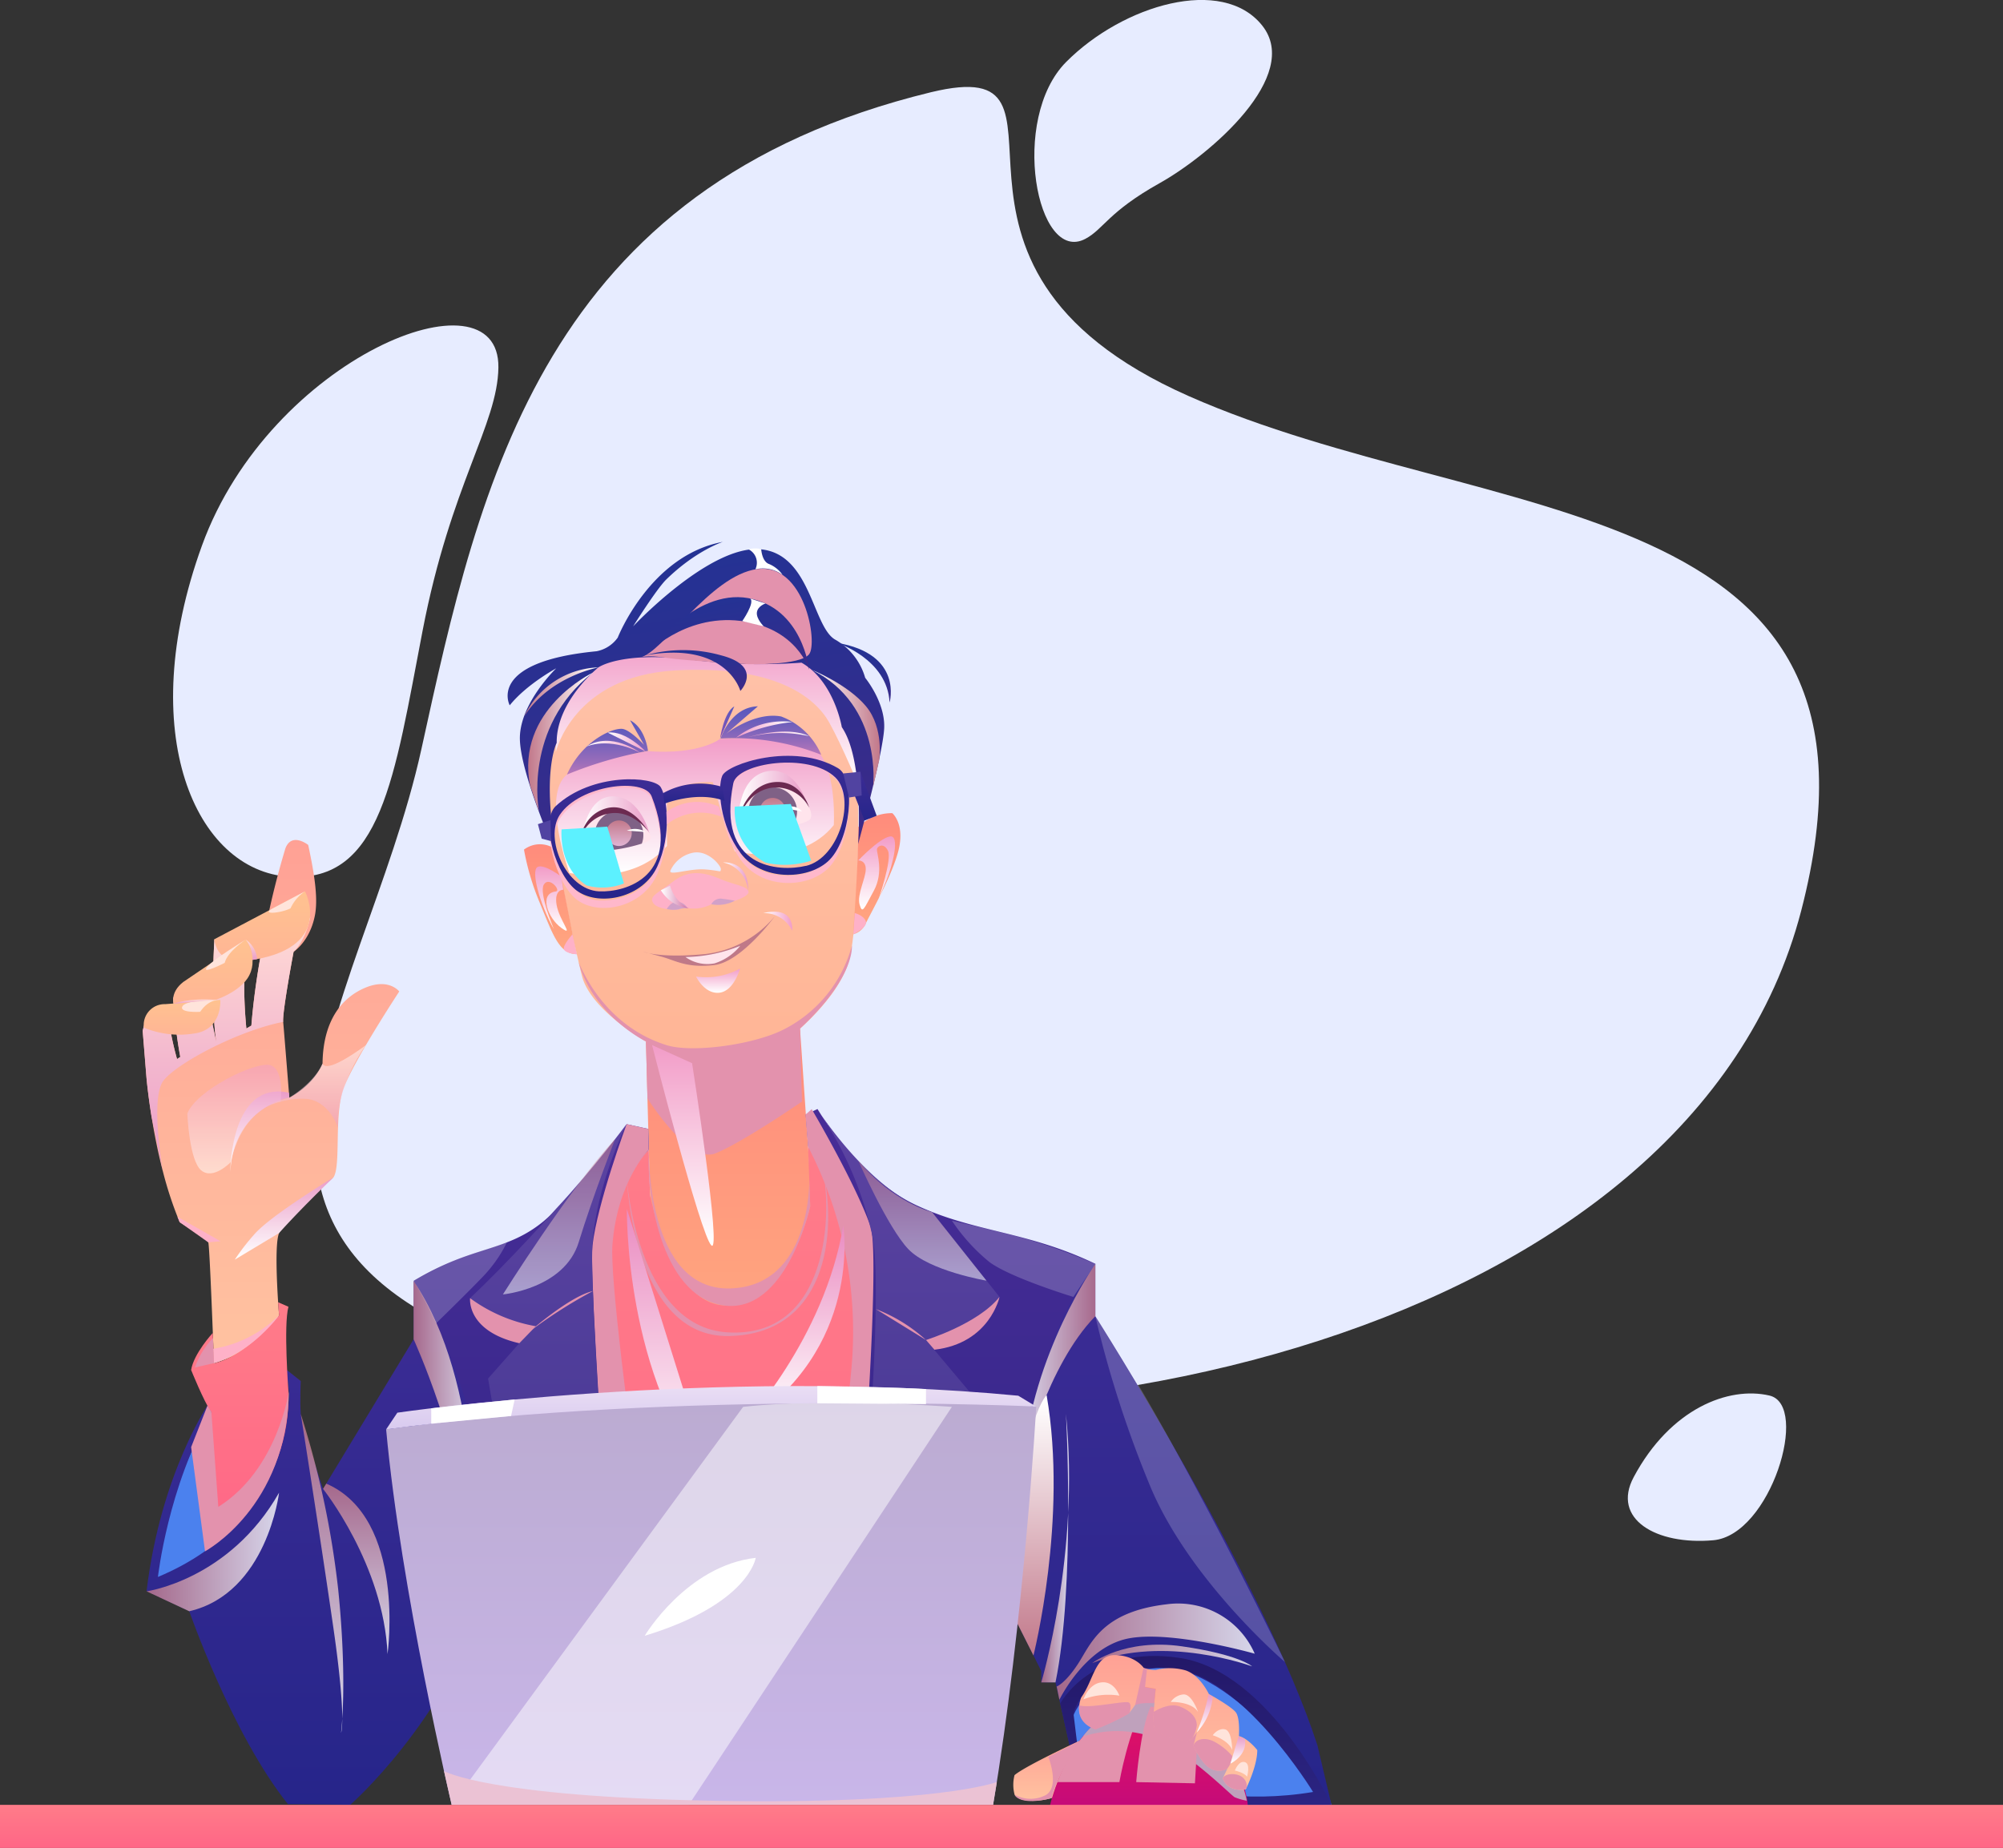 <svg xmlns="http://www.w3.org/2000/svg" xmlns:xlink="http://www.w3.org/1999/xlink" viewBox="0 0 400 369.11"><rect x="0" y="0" width="400" height="369.11" fill="#333333" stroke="none"/><defs><style>.cls-1{isolation:isolate;}.cls-2,.cls-43{fill:#e7ecff;}.cls-3,.cls-4{fill:#4b81ee;}.cls-10,.cls-11,.cls-17,.cls-21,.cls-22,.cls-23,.cls-25,.cls-26,.cls-29,.cls-3,.cls-30,.cls-31,.cls-32,.cls-33,.cls-35,.cls-38,.cls-39,.cls-40,.cls-44,.cls-45,.cls-54,.cls-57,.cls-58,.cls-59,.cls-64,.cls-65,.cls-66,.cls-67,.cls-68,.cls-69,.cls-7,.cls-70,.cls-71,.cls-72,.cls-73,.cls-74,.cls-75,.cls-76,.cls-81,.cls-86,.cls-87,.cls-88,.cls-89,.cls-90,.cls-91,.cls-93,.cls-94,.cls-95,.cls-96,.cls-97,.cls-98{mix-blend-mode:multiply;}.cls-5{fill:url(#Áåçûìÿííûé_ãðàäèåíò_148);}.cls-6{fill:url(#Áåçûìÿííûé_ãðàäèåíò_26);}.cls-7{fill:url(#Áåçûìÿííûé_ãðàäèåíò_200);}.cls-8{fill:url(#Áåçûìÿííûé_ãðàäèåíò_26-2);}.cls-9{fill:url(#Áåçûìÿííûé_ãðàäèåíò_26-3);}.cls-10{fill:url(#Áåçûìÿííûé_ãðàäèåíò_200-2);}.cls-11{fill:url(#Áåçûìÿííûé_ãðàäèåíò_200-3);}.cls-12{fill:url(#Áåçûìÿííûé_ãðàäèåíò_257);}.cls-13{fill:url(#Áåçûìÿííûé_ãðàäèåíò_79);}.cls-14{fill:url(#Áåçûìÿííûé_ãðàäèåíò_29);}.cls-15{fill:url(#Áåçûìÿííûé_ãðàäèåíò_38);}.cls-16{fill:url(#Áåçûìÿííûé_ãðàäèåíò_198);}.cls-17{fill:#feb1c8;}.cls-18{fill:url(#Áåçûìÿííûé_ãðàäèåíò_79-2);}.cls-19{fill:url(#Áåçûìÿííûé_ãðàäèåíò_38-2);}.cls-20{fill:url(#Áåçûìÿííûé_ãðàäèåíò_288);}.cls-21{fill:url(#Áåçûìÿííûé_ãðàäèåíò_200-4);}.cls-22{fill:url(#Áåçûìÿííûé_ãðàäèåíò_183);}.cls-23{fill:url(#Áåçûìÿííûé_ãðàäèåíò_183-2);}.cls-24{fill:#ffe4ec;}.cls-25{fill:#d1a1c8;}.cls-26{fill:url(#Áåçûìÿííûé_ãðàäèåíò_183-3);}.cls-27{fill:#7f6186;}.cls-28{fill:#6c2a51;}.cls-29{fill:#bf7988;}.cls-30{fill:url(#Áåçûìÿííûé_ãðàäèåíò_200-5);}.cls-31{fill:url(#Áåçûìÿííûé_ãðàäèåíò_200-6);}.cls-32{fill:url(#Áåçûìÿííûé_ãðàäèåíò_44);}.cls-33{fill:url(#Áåçûìÿííûé_ãðàäèåíò_44-2);}.cls-34,.cls-53,.cls-84,.cls-92{fill:#fff;}.cls-35{fill:#e392ad;}.cls-36{fill:url(#Áåçûìÿííûé_ãðàäèåíò_51);}.cls-37{fill:url(#Áåçûìÿííûé_ãðàäèåíò_51-2);}.cls-38{fill:url(#Áåçûìÿííûé_ãðàäèåíò_53);}.cls-39{fill:url(#Áåçûìÿííûé_ãðàäèåíò_207);}.cls-40{fill:url(#Áåçûìÿííûé_ãðàäèåíò_207-2);}.cls-41{fill:url(#Áåçûìÿííûé_ãðàäèåíò_257-2);}.cls-42{fill:url(#Áåçûìÿííûé_ãðàäèåíò_257-3);}.cls-43,.cls-51,.cls-53,.cls-84,.cls-92{mix-blend-mode:soft-light;}.cls-44{fill:url(#Áåçûìÿííûé_ãðàäèåíò_58);}.cls-45{fill:#ffb8cb;}.cls-46{fill:url(#Áåçûìÿííûé_ãðàäèåíò_38-3);}.cls-47{fill:url(#Áåçûìÿííûé_ãðàäèåíò_38-4);}.cls-48{fill:url(#Áåçûìÿííûé_ãðàäèåíò_38-5);}.cls-49{fill:url(#Áåçûìÿííûé_ãðàäèåíò_38-6);}.cls-50{fill:#5143a1;}.cls-51{fill:#5cf1ff;}.cls-52{fill:url(#Áåçûìÿííûé_ãðàäèåíò_257-4);}.cls-54{fill:url(#Áåçûìÿííûé_ãðàäèåíò_200-7);}.cls-55{fill:url(#Áåçûìÿííûé_ãðàäèåíò_67);}.cls-56{fill:url(#Áåçûìÿííûé_ãðàäèåíò_67-2);}.cls-57{fill:url(#Áåçûìÿííûé_ãðàäèåíò_82);}.cls-58{fill:url(#Áåçûìÿííûé_ãðàäèåíò_82-2);}.cls-59{fill:url(#Áåçûìÿííûé_ãðàäèåíò_98);}.cls-60{fill:url(#Áåçûìÿííûé_ãðàäèåíò_89);}.cls-61{fill:url(#Áåçûìÿííûé_ãðàäèåíò_88);}.cls-62{fill:url(#Áåçûìÿííûé_ãðàäèåíò_85);}.cls-63{fill:#ffe4db;}.cls-64{fill:url(#Áåçûìÿííûé_ãðàäèåíò_183-4);}.cls-65{fill:url(#Áåçûìÿííûé_ãðàäèåíò_183-5);}.cls-66,.cls-84,.cls-89,.cls-90,.cls-91{opacity:0.5;}.cls-66{fill:url(#Áåçûìÿííûé_ãðàäèåíò_100);}.cls-67,.cls-68,.cls-69,.cls-70,.cls-71,.cls-72,.cls-73,.cls-74,.cls-75{opacity:0.8;}.cls-67{fill:url(#Áåçûìÿííûé_ãðàäèåíò_207-3);}.cls-68{fill:url(#Áåçûìÿííûé_ãðàäèåíò_101);}.cls-69{fill:url(#Áåçûìÿííûé_ãðàäèåíò_207-4);}.cls-70{fill:url(#Áåçûìÿííûé_ãðàäèåíò_101-2);}.cls-71{fill:url(#Áåçûìÿííûé_ãðàäèåíò_114);}.cls-72{fill:url(#Áåçûìÿííûé_ãðàäèåíò_207-5);}.cls-73{fill:url(#Áåçûìÿííûé_ãðàäèåíò_207-6);}.cls-74{fill:url(#Áåçûìÿííûé_ãðàäèåíò_207-7);}.cls-75{fill:url(#Áåçûìÿííûé_ãðàäèåíò_207-8);}.cls-76{fill:url(#Áåçûìÿííûé_ãðàäèåíò_207-9);}.cls-77{fill:url(#Áåçûìÿííûé_ãðàäèåíò_26-4);}.cls-78{fill:url(#Áåçûìÿííûé_ãðàäèåíò_108);}.cls-79{fill:url(#Áåçûìÿííûé_ãðàäèåíò_198-2);}.cls-80{fill:url(#Áåçûìÿííûé_ãðàäèåíò_54);}.cls-81{fill:#bfa1bc;}.cls-82{fill:url(#Áåçûìÿííûé_ãðàäèåíò_198-3);}.cls-83{fill:url(#Áåçûìÿííûé_ãðàäèåíò_113);}.cls-85{fill:url(#Áåçûìÿííûé_ãðàäèåíò_133);}.cls-86{fill:#ebc2d4;}.cls-87{fill:url(#Áåçûìÿííûé_ãðàäèåíò_183-6);}.cls-88{fill:url(#Áåçûìÿííûé_ãðàäèåíò_183-7);}.cls-89{fill:url(#Áåçûìÿííûé_ãðàäèåíò_114-2);}.cls-90{fill:url(#Áåçûìÿííûé_ãðàäèåíò_114-3);}.cls-91{fill:url(#Áåçûìÿííûé_ãðàäèåíò_200-8);}.cls-92{opacity:0.2;}.cls-93{fill:url(#Áåçûìÿííûé_ãðàäèåíò_115);}.cls-94{fill:url(#Áåçûìÿííûé_ãðàäèåíò_115-2);}.cls-95{fill:url(#Áåçûìÿííûé_ãðàäèåíò_116);}.cls-96{fill:url(#Áåçûìÿííûé_ãðàäèåíò_116-2);}.cls-97{fill:url(#Áåçûìÿííûé_ãðàäèåíò_98-2);}.cls-98{fill:url(#Áåçûìÿííûé_ãðàäèåíò_98-3);}.cls-99{fill:url(#Áåçûìÿííûé_ãðàäèåíò_79-3);}</style><linearGradient id="Áåçûìÿííûé_ãðàäèåíò_148" x1="140.02" y1="243.73" x2="140.02" y2="156" gradientUnits="userSpaceOnUse"><stop offset="0" stop-color="#ffb595"/><stop offset="0.98" stop-color="#ffc2a9"/></linearGradient><linearGradient id="Áåçûìÿííûé_ãðàäèåíò_26" x1="145.54" y1="295.81" x2="145.54" y2="236.34" gradientUnits="userSpaceOnUse"><stop offset="0.02" stop-color="#ffa67f"/><stop offset="1" stop-color="#ff8b7c"/></linearGradient><linearGradient id="Áåçûìÿííûé_ãðàäèåíò_200" x1="141.34" y1="188.26" x2="141.34" y2="158.65" gradientUnits="userSpaceOnUse"><stop offset="0.02" stop-color="#fff"/><stop offset="0.99" stop-color="#f29dc8"/></linearGradient><linearGradient id="Áåçûìÿííûé_ãðàäèåíò_26-2" x1="175.12" y1="217.51" x2="175.12" y2="193.31" xlink:href="#Áåçûìÿííûé_ãðàäèåíò_26"/><linearGradient id="Áåçûìÿííûé_ãðàäèåíò_26-3" x1="109.93" y1="221.46" x2="109.93" y2="199.5" xlink:href="#Áåçûìÿííûé_ãðàäèåíò_26"/><linearGradient id="Áåçûìÿííûé_ãðàäèåíò_200-2" x1="175.07" y1="212.54" x2="175.07" y2="197.95" xlink:href="#Áåçûìÿííûé_ãðàäèåíò_200"/><linearGradient id="Áåçûìÿííûé_ãðàäèåíò_200-3" x1="110.04" y1="216.81" x2="110.04" y2="203.96" xlink:href="#Áåçûìÿííûé_ãðàäèåíò_200"/><linearGradient id="Áåçûìÿííûé_ãðàäèåíò_257" x1="143.96" y1="203.84" x2="133.97" y2="140.77" gradientUnits="userSpaceOnUse"><stop offset="0" stop-color="#3e2987"/><stop offset="0.57" stop-color="#2c2f90"/><stop offset="1" stop-color="#243294"/></linearGradient><linearGradient id="Áåçûìÿííûé_ãðàäèåíò_79" x1="145.63" y1="390.99" x2="145.63" y2="259.91" gradientUnits="userSpaceOnUse"><stop offset="0" stop-color="#ff6686"/><stop offset="1" stop-color="#ff7c89"/></linearGradient><linearGradient id="Áåçûìÿííûé_ãðàäèåíò_29" x1="150.67" y1="390.99" x2="150.67" y2="252.43" gradientUnits="userSpaceOnUse"><stop offset="0" stop-color="#2b2583"/><stop offset="1" stop-color="#482c97"/></linearGradient><linearGradient id="Áåçûìÿííûé_ãðàäèåíò_38" x1="63.38" y1="391.39" x2="63.38" y2="286.69" gradientUnits="userSpaceOnUse"><stop offset="0" stop-color="#26258a"/><stop offset="1" stop-color="#3c2c95"/></linearGradient><linearGradient id="Áåçûìÿííûé_ãðàäèåíò_198" x1="54.12" y1="303.17" x2="54.12" y2="198.67" gradientUnits="userSpaceOnUse"><stop offset="0.02" stop-color="#ffc2a0"/><stop offset="1" stop-color="#ffa195"/></linearGradient><linearGradient id="Áåçûìÿííûé_ãðàäèåíò_79-2" x1="47.94" y1="338.99" x2="47.94" y2="290.97" xlink:href="#Áåçûìÿííûé_ãðàäèåíò_79"/><linearGradient id="Áåçûìÿííûé_ãðàäèåíò_38-2" x1="234.25" y1="391.39" x2="234.25" y2="283.36" xlink:href="#Áåçûìÿííûé_ãðàäèåíò_38"/><linearGradient id="Áåçûìÿííûé_ãðàäèåíò_288" x1="143.8" y1="175.19" x2="146.65" y2="175.19" gradientUnits="userSpaceOnUse"><stop offset="0" stop-color="#8453b8"/><stop offset="0.23" stop-color="#7755ba"/><stop offset="0.7" stop-color="#6157bc"/><stop offset="1" stop-color="#5958bd"/></linearGradient><linearGradient id="Áåçûìÿííûé_ãðàäèåíò_200-4" x1="138.79" y1="205.68" x2="138.79" y2="178.23" xlink:href="#Áåçûìÿííûé_ãðàäèåíò_200"/><linearGradient id="Áåçûìÿííûé_ãðàäèåíò_183" x1="116.31" y1="193.64" x2="129.67" y2="193.64" gradientUnits="userSpaceOnUse"><stop offset="0.02" stop-color="#fff"/><stop offset="0.99" stop-color="#ea9dc8"/></linearGradient><linearGradient id="Áåçûìÿííûé_ãðàäèåíò_183-2" x1="147.45" y1="189.76" x2="160.65" y2="189.76" xlink:href="#Áåçûìÿííûé_ãðàäèåíò_183"/><linearGradient id="Áåçûìÿííûé_ãðàäèåíò_183-3" x1="144.4" y1="206.04" x2="149.44" y2="206.04" xlink:href="#Áåçûìÿííûé_ãðàäèåíò_183"/><linearGradient id="Áåçûìÿííûé_ãðàäèåíò_200-5" x1="152.42" y1="214.89" x2="158.22" y2="214.89" xlink:href="#Áåçûìÿííûé_ãðàäèåíò_200"/><linearGradient id="Áåçûìÿííûé_ãðàäèåíò_200-6" x1="143.42" y1="229.2" x2="143.42" y2="224.35" xlink:href="#Áåçûìÿííûé_ãðàäèåíò_200"/><linearGradient id="Áåçûìÿííûé_ãðàäèåíò_44" x1="154.31" y1="195.37" x2="154.31" y2="190.27" gradientUnits="userSpaceOnUse"><stop offset="0.02" stop-color="#e0b3d1"/><stop offset="0.99" stop-color="#c2798b"/></linearGradient><linearGradient id="Áåçûìÿííûé_ãðàäèåíò_44-2" x1="123.62" y1="199.87" x2="123.62" y2="194.77" xlink:href="#Áåçûìÿííûé_ãðàäèåíò_44"/><linearGradient id="Áåçûìÿííûé_ãðàäèåíò_51" x1="153.91" y1="181.63" x2="153.91" y2="171.97" gradientUnits="userSpaceOnUse"><stop offset="0" stop-color="#b877b8"/><stop offset="0.23" stop-color="#9a6dba"/><stop offset="0.56" stop-color="#7762bb"/><stop offset="0.83" stop-color="#615bbd"/><stop offset="1" stop-color="#5958bd"/></linearGradient><linearGradient id="Áåçûìÿííûé_ãðàäèåíò_51-2" x1="121.31" y1="185.6" x2="121.31" y2="174.76" xlink:href="#Áåçûìÿííûé_ãðàäèåíò_51"/><linearGradient id="Áåçûìÿííûé_ãðàäèåíò_53" x1="162.1" y1="176.38" x2="175.7" y2="176.38" gradientUnits="userSpaceOnUse"><stop offset="0.02" stop-color="#fff"/><stop offset="0.99" stop-color="#c2798b"/></linearGradient><linearGradient id="Áåçûìÿííûé_ãðàäèåíò_207" x1="105.48" y1="179.1" x2="118.37" y2="179.1" gradientUnits="userSpaceOnUse"><stop offset="0.01" stop-color="#c2798b"/><stop offset="0.98" stop-color="#fff"/></linearGradient><linearGradient id="Áåçûìÿííûé_ãðàäèåíò_207-2" x1="104.68" y1="169.1" x2="119.55" y2="169.1" xlink:href="#Áåçûìÿííûé_ãðàäèåíò_207"/><linearGradient id="Áåçûìÿííûé_ãðàäèåíò_257-2" x1="145.89" y1="167.16" x2="143.27" y2="150.63" xlink:href="#Áåçûìÿííûé_ãðàäèåíò_257"/><linearGradient id="Áåçûìÿííûé_ãðàäèåíò_257-3" x1="175.71" y1="171.67" x2="173.95" y2="160.55" gradientTransform="matrix(0.98, 0.22, -0.22, 0.98, 38.03, -34.97)" xlink:href="#Áåçûìÿííûé_ãðàäèåíò_257"/><linearGradient id="Áåçûìÿííûé_ãðàäèåíò_58" x1="131.98" y1="210.05" x2="137.55" y2="210.05" gradientUnits="userSpaceOnUse"><stop offset="0.02" stop-color="#fff"/><stop offset="0.99" stop-color="#d172a6"/></linearGradient><linearGradient id="Áåçûìÿííûé_ãðàäèåíò_38-3" x1="121.46" y1="210.34" x2="121.46" y2="186.55" xlink:href="#Áåçûìÿííûé_ãðàäèåíò_38"/><linearGradient id="Áåçûìÿííûé_ãðàäèåíò_38-4" x1="156.32" y1="204.99" x2="156.32" y2="180.85" gradientTransform="translate(-32.83 34.02) rotate(-10.99)" xlink:href="#Áåçûìÿííûé_ãðàäèåíò_38"/><linearGradient id="Áåçûìÿííûé_ãðàäèåíò_38-5" x1="138.59" y1="191.43" x2="138.59" y2="187.41" xlink:href="#Áåçûìÿííûé_ãðàäèåíò_38"/><linearGradient id="Áåçûìÿííûé_ãðàäèåíò_38-6" x1="172.9" y1="163.89" x2="172.9" y2="154.15" xlink:href="#Áåçûìÿííûé_ãðàäèåíò_38"/><linearGradient id="Áåçûìÿííûé_ãðàäèåíò_257-4" x1="140.03" y1="170.09" x2="138.44" y2="160.06" xlink:href="#Áåçûìÿííûé_ãðàäèåíò_257"/><linearGradient id="Áåçûìÿííûé_ãðàäèåíò_200-7" x1="136.37" y1="279.68" x2="136.37" y2="239.64" xlink:href="#Áåçûìÿííûé_ãðàäèåíò_200"/><linearGradient id="Áåçûìÿííûé_ãðàäèåíò_67" x1="109.51" y1="391.12" x2="109.51" y2="255.43" gradientUnits="userSpaceOnUse"><stop offset="0" stop-color="#38328a"/><stop offset="1" stop-color="#5c43a2"/></linearGradient><linearGradient id="Áåçûìÿííûé_ãðàäèåíò_67-2" x1="181.41" y1="390.99" x2="181.41" y2="252.43" xlink:href="#Áåçûìÿííûé_ãðàäèåíò_67"/><linearGradient id="Áåçûìÿííûé_ãðàäèåíò_82" x1="133.77" y1="327.2" x2="133.77" y2="272.38" gradientUnits="userSpaceOnUse"><stop offset="0.02" stop-color="#fff"/><stop offset="0.99" stop-color="#ea8cc1"/></linearGradient><linearGradient id="Áåçûìÿííûé_ãðàäèåíò_82-2" x1="158.52" y1="315.55" x2="158.52" y2="275.7" xlink:href="#Áåçûìÿííûé_ãðàäèåíò_82"/><linearGradient id="Áåçûìÿííûé_ãðàäèåíò_98" x1="45.27" y1="264.66" x2="45.27" y2="213.92" gradientUnits="userSpaceOnUse"><stop offset="0.01" stop-color="#ea9dc8"/><stop offset="0.98" stop-color="#ffdbd6"/></linearGradient><linearGradient id="Áåçûìÿííûé_ãðàäèåíò_89" x1="52.35" y1="222.92" x2="52.35" y2="208.93" gradientUnits="userSpaceOnUse"><stop offset="0" stop-color="#ffb595"/><stop offset="0.98" stop-color="#ffc290"/></linearGradient><linearGradient id="Áåçûìÿííûé_ãðàäèåíò_88" x1="42.5" y1="231.66" x2="42.5" y2="218.57" xlink:href="#Áåçûìÿííûé_ãðàäèåíò_89"/><linearGradient id="Áåçûìÿííûé_ãðàäèåíò_85" x1="36.44" y1="237.51" x2="36.44" y2="230.6" xlink:href="#Áåçûìÿííûé_ãðàäèåíò_89"/><linearGradient id="Áåçûìÿííûé_ãðàäèåíò_183-4" x1="56.74" y1="282.49" x2="56.74" y2="266.07" xlink:href="#Áåçûìÿííûé_ãðàäèåíò_183"/><linearGradient id="Áåçûìÿííûé_ãðàäèåíò_183-5" x1="51.89" y1="264.93" x2="51.89" y2="248.91" xlink:href="#Áåçûìÿííûé_ãðàäèåíò_183"/><linearGradient id="Áåçûìÿííûé_ãðàäèåíò_100" x1="62.93" y1="256.09" x2="62.93" y2="239.64" gradientUnits="userSpaceOnUse"><stop offset="0.01" stop-color="#ea9dc8"/><stop offset="0.98" stop-color="#fff"/></linearGradient><linearGradient id="Áåçûìÿííûé_ãðàäèåíò_207-3" x1="82.6" y1="314.02" x2="94.73" y2="314.02" xlink:href="#Áåçûìÿííûé_ãðàäèåíò_207"/><linearGradient id="Áåçûìÿííûé_ãðàäèåíò_101" x1="71.15" y1="361.25" x2="71.15" y2="327.2" xlink:href="#Áåçûìÿííûé_ãðàäèåíò_53"/><linearGradient id="Áåçûìÿííûé_ãðàäèåíò_207-4" x1="29.27" y1="340.88" x2="55.73" y2="340.88" xlink:href="#Áåçûìÿííûé_ãðàäèåíò_207"/><linearGradient id="Áåçûìÿííûé_ãðàäèåíò_101-2" x1="64.3" y1="376.97" x2="64.3" y2="313.31" xlink:href="#Áåçûìÿííûé_ãðàäèåíò_53"/><linearGradient id="Áåçûìÿííûé_ãðàäèåíò_114" x1="204.37" y1="303.23" x2="218.74" y2="303.23" xlink:href="#Áåçûìÿííûé_ãðàäèåíò_53"/><linearGradient id="Áåçûìÿííûé_ãðàäèåíò_207-5" x1="207.94" y1="340.12" x2="213.49" y2="340.12" xlink:href="#Áåçûìÿííûé_ãðàäèåíò_207"/><linearGradient id="Áåçûìÿííûé_ãðàäèåíò_207-6" x1="188.8" y1="361.17" x2="204.37" y2="361.17" xlink:href="#Áåçûìÿííûé_ãðàäèåíò_207"/><linearGradient id="Áåçûìÿííûé_ãðàäèåíò_207-7" x1="210.97" y1="360.79" x2="250.57" y2="360.79" xlink:href="#Áåçûìÿííûé_ãðàäèåíò_207"/><linearGradient id="Áåçûìÿííûé_ãðàäèåíò_207-8" x1="218.11" y1="361.55" x2="250.07" y2="361.55" xlink:href="#Áåçûìÿííûé_ãðàäèåíò_207"/><linearGradient id="Áåçûìÿííûé_ãðàäèåíò_207-9" x1="206.55" y1="361.55" x2="206.55" y2="309.52" xlink:href="#Áåçûìÿííûé_ãðàäèåíò_207"/><linearGradient id="Áåçûìÿííûé_ãðàäèåíò_26-4" x1="228.55" y1="378.49" x2="228.55" y2="365.23" xlink:href="#Áåçûìÿííûé_ãðàäèåíò_26"/><linearGradient id="Áåçûìÿííûé_ãðàäèåíò_108" x1="238.81" y1="391.7" x2="238.81" y2="361.65" gradientUnits="userSpaceOnUse"><stop offset="0" stop-color="#2b2583"/><stop offset="1" stop-color="#231868"/></linearGradient><linearGradient id="Áåçûìÿííûé_ãðàäèåíò_198-2" x1="209.35" y1="390.62" x2="209.35" y2="378.46" xlink:href="#Áåçûìÿííûé_ãðàäèåíò_198"/><linearGradient id="Áåçûìÿííûé_ãðàäèåíò_54" x1="229.47" y1="391.75" x2="229.47" y2="370.9" gradientUnits="userSpaceOnUse"><stop offset="0" stop-color="#c50b79"/><stop offset="1" stop-color="#e51160"/></linearGradient><linearGradient id="Áåçûìÿííûé_ãðàäèåíò_198-3" x1="233.27" y1="388.41" x2="233.27" y2="361.56" xlink:href="#Áåçûìÿííûé_ãðàäèåíò_198"/><linearGradient id="Áåçûìÿííûé_ãðàäèåíò_113" x1="142.02" y1="391.39" x2="142.02" y2="309.99" gradientUnits="userSpaceOnUse"><stop offset="0" stop-color="#c9b6e9"/><stop offset="1" stop-color="#bbabd1"/></linearGradient><linearGradient id="Áåçûìÿííûé_ãðàäèåíò_133" x1="142.02" y1="316.4" x2="142.02" y2="307.74" gradientUnits="userSpaceOnUse"><stop offset="0" stop-color="#d8caef"/><stop offset="1" stop-color="#eadef4"/></linearGradient><linearGradient id="Áåçûìÿííûé_ãðàäèåíò_183-6" x1="240.58" y1="376.93" x2="240.58" y2="369.33" xlink:href="#Áåçûìÿííûé_ãðàäèåíò_183"/><linearGradient id="Áåçûìÿííûé_ãðàäèåíò_183-7" x1="247.2" y1="383.16" x2="247.2" y2="377.73" xlink:href="#Áåçûìÿííûé_ãðàäèåíò_183"/><linearGradient id="Áåçûìÿííûé_ãðàäèåíò_114-2" x1="184.21" y1="286.69" x2="184.21" y2="262.72" xlink:href="#Áåçûìÿííûé_ãðàäèåíò_53"/><linearGradient id="Áåçûìÿííûé_ãðàäèåíò_114-3" x1="111.64" y1="289.44" x2="111.64" y2="258.41" xlink:href="#Áåçûìÿííûé_ãðàäèåíò_53"/><linearGradient id="Áåçûìÿííûé_ãðàäèåíò_200-8" x1="46.79" y1="265.26" x2="46.79" y2="243.57" xlink:href="#Áåçûìÿííûé_ãðàäèåíò_200"/><linearGradient id="Áåçûìÿííûé_ãðàäèåíò_115" x1="147.02" y1="176.6" x2="158.27" y2="176.6" gradientUnits="userSpaceOnUse"><stop offset="0.01" stop-color="#f29dc8"/><stop offset="0.98" stop-color="#fff"/></linearGradient><linearGradient id="Áåçûìÿííûé_ãðàäèåíò_115-2" x1="149.11" y1="177.62" x2="161.59" y2="177.62" xlink:href="#Áåçûìÿííûé_ãðàäèåíò_115"/><linearGradient id="Áåçûìÿííûé_ãðàäèåíò_116" x1="121.36" y1="179.04" x2="128.93" y2="179.04" xlink:href="#Áåçûìÿííûé_ãðàäèåíò_200"/><linearGradient id="Áåçûìÿííûé_ãðàäèåíò_116-2" x1="117.15" y1="180.02" x2="127.74" y2="180.02" xlink:href="#Áåçûìÿííûé_ãðàäèåíò_200"/><linearGradient id="Áåçûìÿííûé_ãðàäèåíò_98-2" x1="50.2" y1="222.62" x2="50.2" y2="218.57" xlink:href="#Áåçûìÿííûé_ãðàäèåíò_98"/><linearGradient id="Áåçûìÿííûé_ãðàäèåíò_98-3" x1="38.88" y1="231.38" x2="38.88" y2="230.52" xlink:href="#Áåçûìÿííûé_ãðàäèåíò_98"/><linearGradient id="Áåçûìÿííûé_ãðàäèåíò_79-3" x1="200" y1="369.11" x2="200" y2="360.5" xlink:href="#Áåçûìÿííûé_ãðàäèåíò_79"/></defs><g class="cls-1"><g id="illustration"><path class="cls-2" d="M185.88,49.32c-77.33,18.83-90,77.7-101.71,131.13s-55.73,103.38,33,124.64,220.55-7.65,242.53-92.29S297.38,136.55,237.38,110,220.13,41,185.88,49.32Z" transform="translate(0 -30.89)"/><path class="cls-2" d="M216.76,78.59c-9.75,5.19-15.19-23.92-3.84-35.33S244.13,26,252.07,36s-10.32,25.78-20.54,31.5S220.4,76.65,216.76,78.59Z" transform="translate(0 -30.89)"/><path class="cls-2" d="M99.53,104.3c.28-20.31-45.58-2-59.2,35.57S39.14,204.79,57.66,206s21.09-19.83,26.73-49.12S99.37,115.71,99.53,104.3Z" transform="translate(0 -30.89)"/><path class="cls-2" d="M326.25,325.93c7.33-13.73,19-18.2,27.12-16.29s.19,27.89-11.23,28.9S321.78,334.29,326.25,325.93Z" transform="translate(0 -30.89)"/><path class="cls-3" d="M42.21,312.93l2.4,28.42s-7.39,6.06-13.07,6.06C31.54,347.41,29.77,335.67,42.21,312.93Z" transform="translate(0 -30.89)"/><path class="cls-4" d="M265.9,391.39a104.58,104.58,0,0,1-27.6-1.5,100.58,100.58,0,0,1-24.3-8.56l-1.9-11.94s13.92-15.87,30.32-8.6S265.9,391.39,265.9,391.39Z" transform="translate(0 -30.89)"/><path class="cls-5" d="M134.8,156.43c-17.32,2.74-25.77,17-26.14,24.64s5.55,36.93,7.57,44.8,16.8,16.07,22,17.34a22.33,22.33,0,0,0,14.66-1.91c4.29-2,14.52-10.77,16.67-18.52s2.78-43.74,0-52.71S149,154.17,134.8,156.43Z" transform="translate(0 -30.89)"/><path class="cls-6" d="M129,238.93l.88,33.45s3.81,22.65,15.66,23.4c14.84,1,16.55-25.31,16.55-25.31l-2.33-34.13s-8.61,7.39-16.47,7.38S129,238.93,129,238.93Z" transform="translate(0 -30.89)"/><path class="cls-7" d="M111,181.07s3.46-15.09,23.74-16.26,28.17,5.57,30.85,10.38,6.06,13.07,6.06,13.07l-.94-23-12.77-6s-26.78-2.45-36.51,2.32S110.78,173,111,181.07Z" transform="translate(0 -30.89)"/><path class="cls-8" d="M171.39,196.08a9.52,9.52,0,0,1,6.8-2.77s2.84,2.34,1,8.3c-1.58,5.26-5.58,12.13-6.34,13.84a3.79,3.79,0,0,1-2.49,2.06S171.45,203.24,171.39,196.08Z" transform="translate(0 -30.89)"/><path class="cls-9" d="M111,200.59a5.27,5.27,0,0,0-6.36,0,50.47,50.47,0,0,0,3.18,10.69c2.5,6.06,3.82,10.22,7.33,10.18Z" transform="translate(0 -30.89)"/><path class="cls-10" d="M171.4,202.75s4.12-4.35,6.27-4.78.61,5.71-.71,8.91-1.47,3.5-1.47,3.5,2.66-7.77,1.85-9.52-2.17-1-2.22-.29,1.41,4.5-.62,8.24-2.28,4.69-2.84,2.75,1.18-5.11,1.23-7S171.4,202.75,171.4,202.75Z" transform="translate(0 -30.89)"/><path class="cls-11" d="M112.12,206s-3.46-2.64-4.78-1.94.31,7.17,3.27,12.41c0,0-3.06-7.2-2-8.91s3.52,1.26,2.38,1.39c-3.43.4-1.62,5.31,1.1,7.27s-.43-1.52-.94-4.61,1.33-3,1.33-3Z" transform="translate(0 -30.89)"/><path class="cls-12" d="M123.36,158.25s6.45-16.45,21-19.13c0,0-5.38,1.72-11.34,7.55-2,2-6.59,9.33-6.59,9.33s15.25-16.25,25.39-15.4,10.42,15.64,15.06,18.1a12.83,12.83,0,0,1,5.9,7.58s4.05,4.92,3.79,10.1-5.21,23.12-5.21,23.12,1.3-16.67-3.25-23.37c0,0-1.52-9.19-8.05-12.88a109.89,109.89,0,0,1-22.45-.65c-13.65-1.61-18.1,1.59-18.1,1.59s-8.43,6.73-8.34,15.07c0,0-3.18,6.2.13,22.84,0,0-7.61-17-7.48-23.95s7.26-13.77,7.26-13.77-5.91,3.18-9.29,7.39c0,0-4.68-8.68,17.34-10.8A6.74,6.74,0,0,0,123.36,158.25Z" transform="translate(0 -30.89)"/><path class="cls-13" d="M129.56,260.51s-11,12.44-19.63,17.94a118,118,0,0,1-15.1,8.24s-2,68.49,7.13,104.3h90.25s7.58-85.47,2.85-107.63c0,0-23.8-10.33-33.69-23.45l.43,11.9s-3.91,18.87-16.26,19.8c-11.4.86-15.74-22.06-15.74-22.06Z" transform="translate(0 -30.89)"/><path class="cls-14" d="M129.46,256.38l-4.32-.95a83,83,0,0,1-16.5,19.32c-7.62,6.32-14.19,4.83-26,11.94,0,0,13,34.71,12.05,65.52,0,0,2.07,20,5.29,38.78l96.67-.56s6.28-24,6.66-47c0,0,5-43.62,15.47-60.09-13.83-6.62-24.06-6.24-35.81-11.73s-19.71-19.2-19.71-19.2l-2.36,1.1.51,6.38s8,9.07,11.33,17.65c4,10.49-7.58,113.43-7.58,113.43l-36.76-.56s-9.66-102.32-8.34-112,9.54-17.94,9.54-17.94Z" transform="translate(0 -30.89)"/><path class="cls-15" d="M82.6,286.69V298.4L64.51,328.28s-4.26-12.6-4.45-15,0-6.54,0-6.54l-2.85-2.27.48,4.26s1.51,25.58-26.15,37.14c0,0,2-18.06,10.67-33L41.83,311s-9.72,14-12.56,37.7l8.52,4s8.53,24.58,19.71,38.55l12.47.12S88.67,375,97.1,349.62C97.1,349.62,101.27,318.61,82.6,286.69Z" transform="translate(0 -30.89)"/><path class="cls-16" d="M79.73,228.93s-9.47,14.4-11.24,19.71-.38,15.16-1.9,17.43c0,0-9.72,8.46-10.86,11.12s0,16.42,0,16.42c-3.85,7.29-13,9.56-13,9.56s-.85-23.58-1.14-24.15-5.7-4-5.7-4a74.25,74.25,0,0,1-3.34-10.07c-1.05-4-1.79-7.9-2.29-11.09h0c-.73-4.56-1-7.69-1-7.69l-.76-9.38c1.32-6.06,4.86-5.11,4.86-5.11a60,60,0,0,0,2,10.74L36,242a93.22,93.22,0,0,1-1.39-11.69c1.77-5.11,6.13-3.72,6.13-3.72,1.07,6.19,2.46,12.44,2.46,12.44-1.2-8-.38-20.53-.38-20.53,1.64,3.73,6.38,4.3,6.38,4.3-.95,4.35,0,13.53,0,13.53l1-.59c.35-4.43,1-9.18,1.8-13.72A167.52,167.52,0,0,1,57,200.33c1.27-3.29,4.55-.67,4.55-.67,1.34,6.26,2,10.93,1.3,14.26h0C61.79,219,58.63,221,58.63,221S56.36,233,56.55,235s1.23,15.16,1.23,15.16c5.21-2.84,6.63-6.82,6.63-6.82.1-8.53,3.79-13.17,8.53-15.16S79.73,228.93,79.73,228.93Z" transform="translate(0 -30.89)"/><path class="cls-17" d="M115.94,199.86l-.37,1.23s7.55,1.93,14.1-2.4Z" transform="translate(0 -30.89)"/><path class="cls-18" d="M42.49,297.13s-3.81,4.12-4.32,7.4c0,0,2.46,6.13,4,8.4l1,26.06s15-10.71,14.43-30.23c0,0-1-13.17,0-16.86L55.54,291l.19,2.63s-6.38,8.06-13,9.57Z" transform="translate(0 -30.89)"/><path class="cls-19" d="M218.74,283.36v10.43s33.7,52.87,44.35,85.71l2.81,11.89s-19.69-28.82-35-27.3S214,374.7,214,374.7l1.14,4.74L214,381.33l-3.22-14.4h-2.84v-2.27l-5.24-10.45S200.36,306.21,218.74,283.36Z" transform="translate(0 -30.89)"/><path class="cls-20" d="M143.8,178.41s.71-5.21,2.85-6.44Z" transform="translate(0 -30.89)"/><path class="cls-17" d="M148.4,196.39a25.09,25.09,0,0,0,14.59-1.7l-1-1.18S159,196.51,148.4,196.39Z" transform="translate(0 -30.89)"/><path class="cls-21" d="M113.22,185.6c-5.19,4.08.49,19.65.49,19.65s12.57,2.68,19.48-5.39V190s2-3.14,9.16-2.9c0,0,2.58,9.56,4.4,13.82,0,0,12.94,3.29,19.76-5.23,0,0,.56-9.46-2.59-14s-20.12-3.22-20.12-3.22-4,3.22-14.4,2.46C129.4,180.87,116.59,183,113.22,185.6Z" transform="translate(0 -30.89)"/><path class="cls-22" d="M129.67,197.32s-1.7-7.07-7-7.36-6.31,7.36-6.31,7.36Z" transform="translate(0 -30.89)"/><path class="cls-23" d="M147.45,194.69s-.14-8.23,5.35-9.65,7.85,5.11,7.85,5.11Z" transform="translate(0 -30.89)"/><path class="cls-24" d="M161.61,194.7a9,9,0,0,1-3.34,1.06,48.82,48.82,0,0,1-7.29.74c-1.9,0-3.33-.1-3.48-.47-.57-1.42,1.13-7,6.41-8.06S163.32,193.28,161.61,194.7Z" transform="translate(0 -30.89)"/><path class="cls-24" d="M129.91,198.41c-.07.29-.73.64-1.74,1a33.27,33.27,0,0,1-8.21,1.48,12.44,12.44,0,0,1-3-.16c-2.68-.58-.74-6.43,4.19-7.69a6,6,0,0,1,1.91-.18h0a7.88,7.88,0,0,1,4.21,1.71.12.12,0,0,1,.05,0C129.07,195.94,130.09,197.68,129.91,198.41Z" transform="translate(0 -30.89)"/><path class="cls-17" d="M135.47,212.54s-3.79.25-4.93-1.17.85-2.07,4-4.49,6.35-1.67,9.28-.43,5.31,1.4,5.64,2.48-3.69,2.35-4.78,2.3-1.52-.38-2.61.28a7.81,7.81,0,0,1-4.5.81A3.43,3.43,0,0,0,135.47,212.54Z" transform="translate(0 -30.89)"/><path class="cls-25" d="M142.05,211.51a2.07,2.07,0,0,1,1.94-1.13c1.33.14,2.76.42,2.76.42A7.21,7.21,0,0,1,142.05,211.51Z" transform="translate(0 -30.89)"/><path class="cls-25" d="M137.29,212.28a2.44,2.44,0,0,0-2-1.26c-1.37-.07-2.13,1.44-2.13,1.44a5.58,5.58,0,0,0,2.28.08A5.84,5.84,0,0,1,137.29,212.28Z" transform="translate(0 -30.89)"/><path class="cls-26" d="M144.4,203.16s5.21-.53,5,5.77A6.3,6.3,0,0,0,144.4,203.16Z" transform="translate(0 -30.89)"/><path class="cls-27" d="M159.17,193a4.77,4.77,0,0,1-.9,2.8,48.82,48.82,0,0,1-7.29.74,4.86,4.86,0,1,1,8.19-3.54Z" transform="translate(0 -30.89)"/><path class="cls-27" d="M128.48,197.69a4.79,4.79,0,0,1-.31,1.7,33.27,33.27,0,0,1-8.21,1.48,4.74,4.74,0,0,1-1.21-3.18,4.88,4.88,0,0,1,4.33-4.85h0l.5,0a4.81,4.81,0,0,1,3.71,1.73.12.12,0,0,1,.05,0A4.77,4.77,0,0,1,128.48,197.69Z" transform="translate(0 -30.89)"/><path class="cls-28" d="M147.45,194.69s1.59-5.94,6.92-6.48a7.41,7.41,0,0,1,7.22,4s-1.33-4.87-5.88-5.12S148.29,190.77,147.45,194.69Z" transform="translate(0 -30.89)"/><path class="cls-28" d="M129.49,197s-3.35-4.66-8.18-3.55a7.19,7.19,0,0,0-5.55,5.47s.46-5.1,5.12-6.52C126,190.81,129.49,197,129.49,197Z" transform="translate(0 -30.89)"/><path class="cls-29" d="M128.48,221s3.29,1.32,12.26.46a21.16,21.16,0,0,0,14-7.56s-6.65,9.13-12.13,9.76-7.73-.93-10.48-1.68Z" transform="translate(0 -30.89)"/><path class="cls-24" d="M136.89,222.05a7.56,7.56,0,0,0,5.82,1.26,10.8,10.8,0,0,0,5.11-3.5A30.55,30.55,0,0,1,136.89,222.05Z" transform="translate(0 -30.89)"/><path class="cls-30" d="M152.42,213.27a6.23,6.23,0,0,1,5.78,3.54S158.87,211.75,152.42,213.27Z" transform="translate(0 -30.89)"/><path class="cls-31" d="M139,225.94a14.14,14.14,0,0,0,8.8-1.59s-1.25,4.55-4.19,4.83S139,225.94,139,225.94Z" transform="translate(0 -30.89)"/><path class="cls-32" d="M156.85,192.82a2.55,2.55,0,1,1-2.54-2.55A2.55,2.55,0,0,1,156.85,192.82Z" transform="translate(0 -30.89)"/><path class="cls-33" d="M126.16,197.32a2.55,2.55,0,1,1-2.54-2.55A2.55,2.55,0,0,1,126.16,197.32Z" transform="translate(0 -30.89)"/><path class="cls-34" d="M156.4,192.29s2.28-1.08,3.75.67Z" transform="translate(0 -30.89)"/><path class="cls-34" d="M125.19,196.8a4,4,0,0,1,3.74.27Z" transform="translate(0 -30.89)"/><path class="cls-35" d="M115.57,223.13c3.17,7.36,9.1,13.92,17.62,16.54,5.16,1.58,17.69-.13,23.66-3.33a26.53,26.53,0,0,0,13.27-16.53s.7,6.25-10.36,16.53l.39,14.58s-11.91,8.2-17.3,10.35-13.55-11-13.55-11l-.3-11.35S118.45,233.75,115.57,223.13Z" transform="translate(0 -30.89)"/><path class="cls-36" d="M143.9,178.4s2-6.29,7.45-6.43L145,177.46S150.66,173,156,174a14.1,14.1,0,0,1,8,7.65A47.55,47.55,0,0,0,143.9,178.4Z" transform="translate(0 -30.89)"/><path class="cls-37" d="M129.4,180.87s-.47-4.52-3.57-6.11l2.79,4.92s-2.49-2.74-4.14-3.17-8.06,2-11.26,9.09A79.56,79.56,0,0,1,129.4,180.87Z" transform="translate(0 -30.89)"/><path class="cls-35" d="M127.74,162.23c4.54-.75,14-16.42,23.48-17.68s12.14,14.69,10.37,17-12.13,2-12.13,2-12.59-.67-16.46-1.28S127.74,162.23,127.74,162.23Z" transform="translate(0 -30.89)"/><path class="cls-38" d="M162.1,164.67s7.19,2.89,10.85,7.3,2.61,10.85,2.61,10.85l-1.21,5.27S176.39,171.79,162.1,164.67Z" transform="translate(0 -30.89)"/><path class="cls-39" d="M118.37,165.25s-15.54,7.42-12.5,22.6l1.76,5.11S104.34,176.22,118.37,165.25Z" transform="translate(0 -30.89)"/><path class="cls-40" d="M119.55,164.19S109.67,166,104.68,174A17,17,0,0,1,119.55,164.19Z" transform="translate(0 -30.89)"/><path class="cls-41" d="M128.93,161.77s7.54-8.22,18.89-6.87,13.77,9.77,13.77,9.77-1.25-12.35-12.15-14.31S128.93,161.77,128.93,161.77Z" transform="translate(0 -30.89)"/><path class="cls-42" d="M167.09,159.28s10.13,3.17,10.56,11.94C177.65,171.22,180.48,161.49,167.09,159.28Z" transform="translate(0 -30.89)"/><path class="cls-43" d="M134,204.55c-1,1.56,3.51-.26,6.82,0s3,.68,3.13,0-2.47-3.83-5.4-3.36A6.27,6.27,0,0,0,134,204.55Z" transform="translate(0 -30.89)"/><path class="cls-44" d="M137.55,212.32a7.25,7.25,0,0,1-3.74-4.55l-1.83.94A7.57,7.57,0,0,0,137.55,212.32Z" transform="translate(0 -30.89)"/><path class="cls-45" d="M131.93,188.51c-1.35-2.29-13.67-3.19-21,4.12-3,3.05,0,15,4.48,18.12s13,1.35,15.86-5.3S133.27,190.8,131.93,188.51Zm-12.28,22.24c-6.62-.32-11-11.3-7.85-16.32,3.94-6.35,16.83-8.06,18.33-3.93C136.41,207.68,124.85,211,119.65,210.75Z" transform="translate(0 -30.89)"/><path class="cls-45" d="M144.23,186.12c1-2.54,14.25-7.24,23.13-1.63,3.71,2.34,2.54,15.55-2.06,19.92-4.18,4-13.23,4.12-17.39-1.8S143.24,188.66,144.23,186.12Zm16.71,19.19c6.81-1.74,10-14.62,5.87-18.87-5.21-5.39-19.54-3.13-20.37,1.25C143,205.9,155.59,206.68,160.94,205.31Z" transform="translate(0 -30.89)"/><path class="cls-46" d="M131.93,188.09c-1.35-2.15-13.67-3-21,3.86-3,2.86,0,14,4.48,17s13,1.26,15.86-5S133.27,190.24,131.93,188.09Zm-12.28,20.84c-6.62-.31-11-10.59-7.85-15.29,3.94-5.95,16.83-7.55,18.33-3.69C136.41,206.05,124.85,209.16,119.65,208.93Z" transform="translate(0 -30.89)"/><path class="cls-47" d="M144.23,185.85c1-2.38,14.25-6.78,23.13-1.52,3.71,2.19,2.54,14.56-2.06,18.65-4.18,3.73-13.23,3.86-17.39-1.67S143.24,188.23,144.23,185.85Zm16.71,18c6.81-1.63,10-13.69,5.87-17.68-5.21-5.05-19.54-2.93-20.37,1.17C143,204.39,155.59,205.11,160.94,203.83Z" transform="translate(0 -30.89)"/><path class="cls-48" d="M132.68,191.43s6.6-2.65,12-.56l-.37-2.78a15.16,15.16,0,0,0-11.89,1.23Z" transform="translate(0 -30.89)"/><polygon class="cls-49" points="170.74 159.07 172.66 163.89 175.07 162.94 171.84 154.15 170.74 159.07"/><polygon class="cls-50" points="109.93 163.81 107.42 164.62 108.18 167.51 110.05 168 109.93 163.81"/><polygon class="cls-50" points="172.08 158.88 169.55 159.3 168.4 154.49 171.84 154.15 172.08 158.88"/><path class="cls-51" d="M146.75,192s-.89,7.55,6.15,11.2a17.19,17.19,0,0,0,9.1-.4l-4.08-11.32Z" transform="translate(0 -30.89)"/><path class="cls-51" d="M112.15,196.55s-.74,7.54,5,11.2a11.72,11.72,0,0,0,7.45-.4L121.28,196Z" transform="translate(0 -30.89)"/><path class="cls-17" d="M133.18,195.56a10.82,10.82,0,0,1,11-1.47l-.64-2.09a10.46,10.46,0,0,0-10.47,1.07Z" transform="translate(0 -30.89)"/><path class="cls-17" d="M170.69,213.27s1.76.41,2.21,1.62-2.5,2.62-2.5,2.62Z" transform="translate(0 -30.89)"/><path class="cls-17" d="M114.33,217.51s-2,2.19-1.71,3,2.57,1,2.57,1Z" transform="translate(0 -30.89)"/><path class="cls-52" d="M128.93,161.77a27.92,27.92,0,0,1,15,0c8.64,2.2,3.92,7.13,3.92,7.13S145.16,158.9,128.93,161.77Z" transform="translate(0 -30.89)"/><path class="cls-53" d="M149.46,140.6a3,3,0,0,1,1.39,4,6.68,6.68,0,0,1,5.43,1.11,6.34,6.34,0,0,0-2.66-2.15c-1.48-.47-1.61-3-1.61-3A5.73,5.73,0,0,0,149.46,140.6Z" transform="translate(0 -30.89)"/><path class="cls-53" d="M149.84,150.44c.93.87-1.61,4.51-1.61,4.51l4.3,1.05s-1.53-1.49-1.38-2.78,1.72-1.79,1.72-1.79Z" transform="translate(0 -30.89)"/><path class="cls-35" d="M125.15,266.07s1.94,29.79,20.07,30.94c20.24,1.29,21.32-23.87,18.8-34,3.75,15.23.44,34.33-18.39,34.74C126.33,298.19,125.15,266.07,125.15,266.07Z" transform="translate(0 -30.89)"/><path class="cls-35" d="M129.56,260.51s-.56,28.27,16.3,27.73c16.23-.51,15.75-21.69,15.75-21.69l.19,5.26s-4.71,21.74-17.4,19.81S129,268.22,129.56,260.51Z" transform="translate(0 -30.89)"/><path class="cls-54" d="M130.22,239.64s9.65,37.88,11.83,40-3.84-36.39-3.84-36.39Z" transform="translate(0 -30.89)"/><path class="cls-35" d="M160.86,253.53l1.24-1.1s8.7,14.72,11.73,23.4S167.35,391,167.35,391l-10.56-.33s11.31-62.74,13.33-87.49a80.47,80.47,0,0,0-8.75-43.26Z" transform="translate(0 -30.89)"/><path class="cls-35" d="M136.37,390.78s-15-98.48-14.07-111.18,7.26-19.09,7.26-19.09l-.1-4.13-4.32-.95s-5.87,15.81-6.82,24.25,6.83,111.1,6.83,111.1Z" transform="translate(0 -30.89)"/><path class="cls-55" d="M111,272.38s-9.57,10.74-17.15,17.81c0,0,1.89,4.8,12,6.57l-8.38,9.48s8.5,52.29,19.11,84.88l8.54-.34s-7.59-98.88-6.83-111.1,6.82-24.25,6.82-24.25S118.81,264,111,272.38Z" transform="translate(0 -30.89)"/><path class="cls-56" d="M163.22,252.43S174,269.37,186.13,273l13.47,16.94s-.09,5.69-14.68,8.6l9.25,11s-6.07,48-19.74,81l-7.08.43s10.32-98,6.83-113.36A71.8,71.8,0,0,0,163.22,252.43Z" transform="translate(0 -30.89)"/><path class="cls-57" d="M125.19,272.38s-.55,33.86,17.16,54.82Z" transform="translate(0 -30.89)"/><path class="cls-58" d="M168.4,275.7s4,24.65-20,39.85C148.4,315.55,164.6,298.47,168.4,275.7Z" transform="translate(0 -30.89)"/><path class="cls-35" d="M38.17,319.94l2.77,20.81s16.43-8.75,16.75-32c0,0-2.21,15.67-14.09,23.12l-1.39-18.95-.77-1.29Z" transform="translate(0 -30.89)"/><path class="cls-35" d="M42.72,303.17l-3.79.86a15.89,15.89,0,0,1,3.6-5.88Z" transform="translate(0 -30.89)"/><path class="cls-59" d="M62,213.92C61,219,58.63,221,58.63,221S56.36,233,56.55,235c-8.9,1.74-21.28,8.25-23.94,11.78-2.44,3.25-.45,15.9-.12,17.92l-2.24-10.82h0c-.73-4.56-1-7.69-1-7.69l-.76-9.38c1.32-6.06,4.86-5.11,4.86-5.11a60,60,0,0,0,2,10.74L36,242a93.22,93.22,0,0,1-1.39-11.69c1.77-5.11,6.13-3.72,6.13-3.72,1.07,6.19,2.46,12.44,2.46,12.44-1.2-8-.38-20.53-.38-20.53,1.64,3.73,6.38,4.3,6.38,4.3-.95,4.35,0,13.53,0,13.53l1-.59c.35-4.43,1-9.18,1.8-13.72C58.86,220.62,61.85,214.31,62,213.92Z" transform="translate(0 -30.89)"/><path class="cls-60" d="M42.78,218.51l18.13-9.58s6.14,11.67-11.75,13.87C49.16,222.8,43.6,224,42.78,218.51Z" transform="translate(0 -30.89)"/><path class="cls-61" d="M36.57,227.05l12.5-8.48s2.84,4,.34,7.76c-2.15,3.21-9.19,6.28-14.75,5C34.66,231.38,33.94,229.12,36.57,227.05Z" transform="translate(0 -30.89)"/><path class="cls-62" d="M33,231.46l11-.86s.43,6-5.27,6.73a18.49,18.49,0,0,1-10-1.18A4.17,4.17,0,0,1,33,231.46Z" transform="translate(0 -30.89)"/><path class="cls-63" d="M54.49,212.32c-2.53,1.34,1.54,1,3.53,0a8.11,8.11,0,0,1,2.89-3.39Z" transform="translate(0 -30.89)"/><path class="cls-63" d="M49.07,218.57s-3.64,2.36-4.2,4.64c0,0-4.8,2.47-3.54.86s7.74-5.5,7.74-5.5Z" transform="translate(0 -30.89)"/><path class="cls-63" d="M44.07,230.6s-2.3-.31-4.1,2.39c0,0-4.3.27-3.54-1.11S44.07,230.6,44.07,230.6Z" transform="translate(0 -30.89)"/><path class="cls-64" d="M66.59,266.07s-12.76,7.7-15.91,11.49a42.73,42.73,0,0,0-3.79,4.93l8.84-5.31S59.39,273,66.59,266.07Z" transform="translate(0 -30.89)"/><path class="cls-65" d="M57.78,250.12S46.63,252.05,46,264.93c0,0-.06-18.32,11.7-15.78Z" transform="translate(0 -30.89)"/><path class="cls-66" d="M64.41,243.3c.79,2.3,8.66-3.66,8.66-3.66s-6.11,8.3-5.56,16.45c0,0-1.7-5.12-6.11-5.69a15.69,15.69,0,0,0-8.61,1.84,20.39,20.39,0,0,1,5-2.12S62.73,247.24,64.41,243.3Z" transform="translate(0 -30.89)"/><path class="cls-17" d="M42.59,300.3a24.26,24.26,0,0,0,13.14-6.7s-5.18,7.27-13,9.57Z" transform="translate(0 -30.89)"/><path class="cls-67" d="M82.6,298.4s9.41,20.4,12.05,43c0,0,1.88-33.91-12.05-54.66Z" transform="translate(0 -30.89)"/><path class="cls-68" d="M64.51,328.28s12.12,15.16,12.88,33c0,0,3.79-27.1-12.23-34.05Z" transform="translate(0 -30.89)"/><path class="cls-69" d="M29.27,348.74s16.54-2.27,26.46-19.7c0,0-2.4,20.08-17.94,23.68Z" transform="translate(0 -30.89)"/><path class="cls-70" d="M60.06,313.31s3.88,24.44,6.53,42.82S68.11,377,68.11,377s1.31-10.12-.57-28.62A180.1,180.1,0,0,0,60.06,313.31Z" transform="translate(0 -30.89)"/><path class="cls-35" d="M94.65,352.21l-.77-17.6s5.55,43.25,16.16,56.32l3.42-2.21s-5-24.8-9.38-47.37l12.53,49.77L99.94,391S95.93,364.09,94.65,352.21Z" transform="translate(0 -30.89)"/><path class="cls-71" d="M218.74,283.36s-12.64,17.89-14.37,39.74c0,0,4.71-19.45,14.37-29.31Z" transform="translate(0 -30.89)"/><path class="cls-72" d="M212.87,313.31s1.89,34.29-2.09,53.62h-2.84S215.71,341.16,212.87,313.31Z" transform="translate(0 -30.89)"/><path class="cls-73" d="M202.7,354.21l1.67-22.33s-6.09,44.43-15.57,58.59l7.81,0S201.92,370.65,202.7,354.21Z" transform="translate(0 -30.89)"/><path class="cls-74" d="M211.56,370.4s5-10.39,13.56-12.2,25.45,3,25.45,3A16.7,16.7,0,0,0,233,351.33c-13.14,1.52-15.16,8-17.75,11.94s-4.23,4.48-4.23,4.48Z" transform="translate(0 -30.89)"/><path class="cls-75" d="M218.11,363.08s6.5-5,17.94-3.35,14,4,14,4S232.57,357.27,218.11,363.08Z" transform="translate(0 -30.89)"/><path class="cls-76" d="M206.38,361.55s6.92-27.21,2.63-52c0,0-6.62,6.2-6.31,44.69Z" transform="translate(0 -30.89)"/><path class="cls-35" d="M178.19,390.47s12-40.67,11.9-74.92c0,0-3.88,42.93-15.66,75Z" transform="translate(0 -30.89)"/><path class="cls-77" d="M221.39,366.93l1.33,9.95s12.75,1.84,12.91,1.58,0-13.23,0-13.23Z" transform="translate(0 -30.89)"/><path class="cls-78" d="M235.73,362.07c-17.81-2.78-24,9.09-24,9.09L214,381.33c21.19,13.11,51.9,10.06,51.9,10.06S253.54,364.85,235.73,362.07Zm-20.59,17.37-.76-6.26s2-10.54,19.71-9c13.89,1.19,28.13,24.64,28.13,24.64C234.66,393.4,215.14,379.44,215.14,379.44Z" transform="translate(0 -30.89)"/><path class="cls-79" d="M215.86,378.46s-11.11,5.14-13.26,7a7.69,7.69,0,0,0,0,3.84c.6,1.56,4.87,1.56,7.42.71s6.35-7.87,6.35-7.87Z" transform="translate(0 -30.89)"/><path class="cls-80" d="M209.68,391.5s3.31-15,14-19.67,24.9,9.18,25.53,19.92Z" transform="translate(0 -30.89)"/><path class="cls-35" d="M211.17,386.85h12.37s1.84-10.51,5.18-15.75C228.72,371.1,217.3,370.45,211.17,386.85Z" transform="translate(0 -30.89)"/><path class="cls-81" d="M216.28,377.73a22.09,22.09,0,0,1,12.27-.38c7,1.69,17.18,12.06,18,12.51a11,11,0,0,0,2.43.7s-2.81-14.88-14.37-18.8S216.28,377.73,216.28,377.73Z" transform="translate(0 -30.89)"/><path class="cls-35" d="M226.9,386.85s.81-10.73,2.9-15.09c0,0,6.34.92,9.53,3.33l-.7,12Z" transform="translate(0 -30.89)"/><path class="cls-82" d="M251.08,380.45c0,2.59-1.44,6-2.06,7.33v0l-.26.53h0c-3.85.57-4.56-2.22-4.56-2.22l.94-2,0,0a3.31,3.31,0,0,1-3.42,0c-1.9-1.09-3.38-4.5-3.38-4.5l.69-2.7a10.37,10.37,0,0,1-.82,1,3,3,0,0,1-.79.65c-.69.31-6.25-1.14-6.82-2.31a10.68,10.68,0,0,1-.17-3.48v0c.11-2.19.38-4.55.38-4.55l-2.11-.38a24.64,24.64,0,0,1-3.08,5.07v0a3.76,3.76,0,0,1-.32.28,51.85,51.85,0,0,1-6.51,3.06c-3.15-1.15-3.44-3.4-3.24-4.87a5.49,5.49,0,0,1,.38-1.43c2.53-3.54,2.74-8.55,6.79-8.45s5.67,2.54,5.67,2.54a7.06,7.06,0,0,0,2.43.43,11.4,11.4,0,0,1,6,.1c2.86,1,4.59,4.7,4.59,4.7s4.61,2.53,5.43,3.73.57,4.67.57,4.67C249.25,378.11,251.08,380.45,251.08,380.45Z" transform="translate(0 -30.89)"/><path class="cls-35" d="M184.92,298.54l-10-6.17A31.74,31.74,0,0,1,184.92,298.54Z" transform="translate(0 -30.89)"/><path class="cls-35" d="M105.88,296.76s7.89-6.95,12.54-8A95,95,0,0,0,105.88,296.76Z" transform="translate(0 -30.89)"/><path class="cls-83" d="M90.2,391.39s-10.15-42.83-13.09-75c0,0,74.25-10.58,129.83-4.57,0,0-2.4,42.72-8.62,79.56Z" transform="translate(0 -30.89)"/><path class="cls-84" d="M148.4,311.9,90.2,391.39h47.35l52.54-79.49S165.41,310,148.4,311.9Z" transform="translate(0 -30.89)"/><path class="cls-85" d="M77.11,316.4l2.24-3.34s63-9.21,124-3.39l3.57,2.16S135,308.56,77.11,316.4Z" transform="translate(0 -30.89)"/><path class="cls-34" d="M128.75,357.62s8.35-14,22.17-15.57C150.92,342.05,149.59,351.28,128.75,357.62Z" transform="translate(0 -30.89)"/><path class="cls-34" d="M184.92,308.34v3l-21.7-.16v-3.43S179.33,308,184.92,308.34Z" transform="translate(0 -30.89)"/><path class="cls-34" d="M86.12,312.19v3.06l15.94-1.53.72-3.29S90.48,311.64,86.12,312.19Z" transform="translate(0 -30.89)"/><path class="cls-86" d="M88.67,384.64s8.75,5.11,53.68,5.93,56.72-3.74,56.72-3.74l-.75,4.56H90.2Z" transform="translate(0 -30.89)"/><path class="cls-35" d="M225.58,373v0a3.76,3.76,0,0,1-.32.28,51.85,51.85,0,0,1-6.51,3.06c-3.15-1.15-3.44-3.4-3.24-4.87,1.53.8,9.11-.92,9.87-.54S225.58,373,225.58,373Z" transform="translate(0 -30.89)"/><path class="cls-35" d="M239,375.5a6.18,6.18,0,0,1-.83,2.47,3,3,0,0,1-.79.65c-.69.31-6.25-1.14-6.82-2.31a10.68,10.68,0,0,1-.17-3.48v0s3-2,5.3-1.05S239,374.08,239,375.5Z" transform="translate(0 -30.89)"/><path class="cls-35" d="M246.07,381.62a4.45,4.45,0,0,1-.95,2.51l0,0a3.31,3.31,0,0,1-3.42,0c-1.9-1.09-3.38-4.5-3.38-4.5.32-1.26,2-1.85,4-.95A12.72,12.72,0,0,1,246.07,381.62Z" transform="translate(0 -30.89)"/><path class="cls-35" d="M249,387.78v0a.75.75,0,0,1-.26.53h0c-3.85.57-4.56-2.22-4.56-2.22.46-1,2.55-1.09,3.69-.38A2.32,2.32,0,0,1,249,387.78Z" transform="translate(0 -30.89)"/><path class="cls-35" d="M202.6,389.34a6.49,6.49,0,0,0,5.86.28c3.46-1.37.89-7.82.89-7.82l6.2-3.11S211,385.64,210,390.05C210,390.05,204,391.76,202.6,389.34Z" transform="translate(0 -30.89)"/><path class="cls-63" d="M216.37,370.31a14,14,0,0,1,7.17-.73s-1-2.94-3.58-2.65S216.37,370.31,216.37,370.31Z" transform="translate(0 -30.89)"/><path class="cls-63" d="M233.8,370.84s4.08-.17,5.45,2c0,0-1.23-3.65-2.94-3.5A3.4,3.4,0,0,0,233.8,370.84Z" transform="translate(0 -30.89)"/><path class="cls-63" d="M242.18,377.49s3.08.9,3.89,2.94c0,0,0-3.79-1.42-4.12S242.18,377.49,242.18,377.49Z" transform="translate(0 -30.89)"/><path class="cls-63" d="M246.6,384.54s1.92.41,2.43,1.24c0,0,.78-2.6-.45-2.93S246.6,384.54,246.6,384.54Z" transform="translate(0 -30.89)"/><path class="cls-87" d="M241.35,369.33a39.45,39.45,0,0,1-2.37,7.6,11.81,11.81,0,0,0,3.2-7.13Z" transform="translate(0 -30.89)"/><path class="cls-88" d="M247.35,377.73l-1.64,5.43s3.47-1.62,2.9-4.92Z" transform="translate(0 -30.89)"/><path class="cls-35" d="M226.68,371.51l1.66-7.41.71.21-.39,3.57,2.11.38-.27,2.84S227.6,370.87,226.68,371.51Z" transform="translate(0 -30.89)"/><path class="cls-35" d="M184.92,298.54s10.33-3.17,14.68-8.6c0,0-1.93,9.27-13,10.54Z" transform="translate(0 -30.89)"/><path class="cls-35" d="M93.88,290.19s-.81,6.55,9.83,9l3.29-3.4A31.23,31.23,0,0,1,93.88,290.19Z" transform="translate(0 -30.89)"/><path class="cls-89" d="M171.4,262.72s5.85,13.33,10,17.68S197,286.69,197,286.69L186.13,273S178.27,271.11,171.4,262.72Z" transform="translate(0 -30.89)"/><path class="cls-90" d="M122.85,258.41s-4.44,11.32-7.28,20.6-15.14,10.43-15.14,10.43S113.74,268.22,122.85,258.41Z" transform="translate(0 -30.89)"/><polygon class="cls-17" points="35.44 243.04 44.07 247.94 41.58 248.13 35.88 244.11 35.44 243.04"/><path class="cls-91" d="M37.41,253.31c1.87-4.8,14-10.65,16.71-9.62s1.94,7.23,1.94,7.23-7.35.74-10,12.11c0,0-3.47,3.63-5.88,1.63S37.41,253.31,37.41,253.31Z" transform="translate(0 -30.89)"/><path class="cls-92" d="M218.74,293.79a218.64,218.64,0,0,0,10.73,33.41c7.74,19.15,27.14,35.67,27.14,35.67S234.63,317.28,218.74,293.79Z" transform="translate(0 -30.89)"/><path class="cls-92" d="M190.09,274.7a37.56,37.56,0,0,0,7.46,8.24c4.17,3.15,16.8,7,16.8,7l4.39-6.58a113,113,0,0,0-16.14-5.65C194.62,275.71,190.09,274.7,190.09,274.7Z" transform="translate(0 -30.89)"/><path class="cls-92" d="M82.6,286.69a86.74,86.74,0,0,1,4.48,8.52s5.63-5.45,9.16-9.12a27.09,27.09,0,0,0,5-7.07C95.5,281,85.76,283.87,82.6,286.69Z" transform="translate(0 -30.89)"/><path class="cls-93" d="M147,178.23a15,15,0,0,1,11.25-3.13A36.28,36.28,0,0,0,147,178.23Z" transform="translate(0 -30.89)"/><path class="cls-94" d="M149.11,178.23s7.78-2.52,12.48-.29A25.49,25.49,0,0,0,149.11,178.23Z" transform="translate(0 -30.89)"/><path class="cls-95" d="M128.93,181s-3.92-4.25-7.57-3.78Z" transform="translate(0 -30.89)"/><path class="cls-96" d="M127.74,181.16S122,176.87,117.15,180C117.15,180,121.36,178,127.74,181.16Z" transform="translate(0 -30.89)"/><path class="cls-97" d="M50.44,222.62a6.51,6.51,0,0,0-1.37-4.05,5.1,5.1,0,0,1,2.27,3.9Z" transform="translate(0 -30.89)"/><path class="cls-98" d="M43.11,230.59l-8.45.79S37.42,230.21,43.11,230.59Z" transform="translate(0 -30.89)"/><rect class="cls-99" y="360.5" width="400" height="8.61"/></g></g></svg>